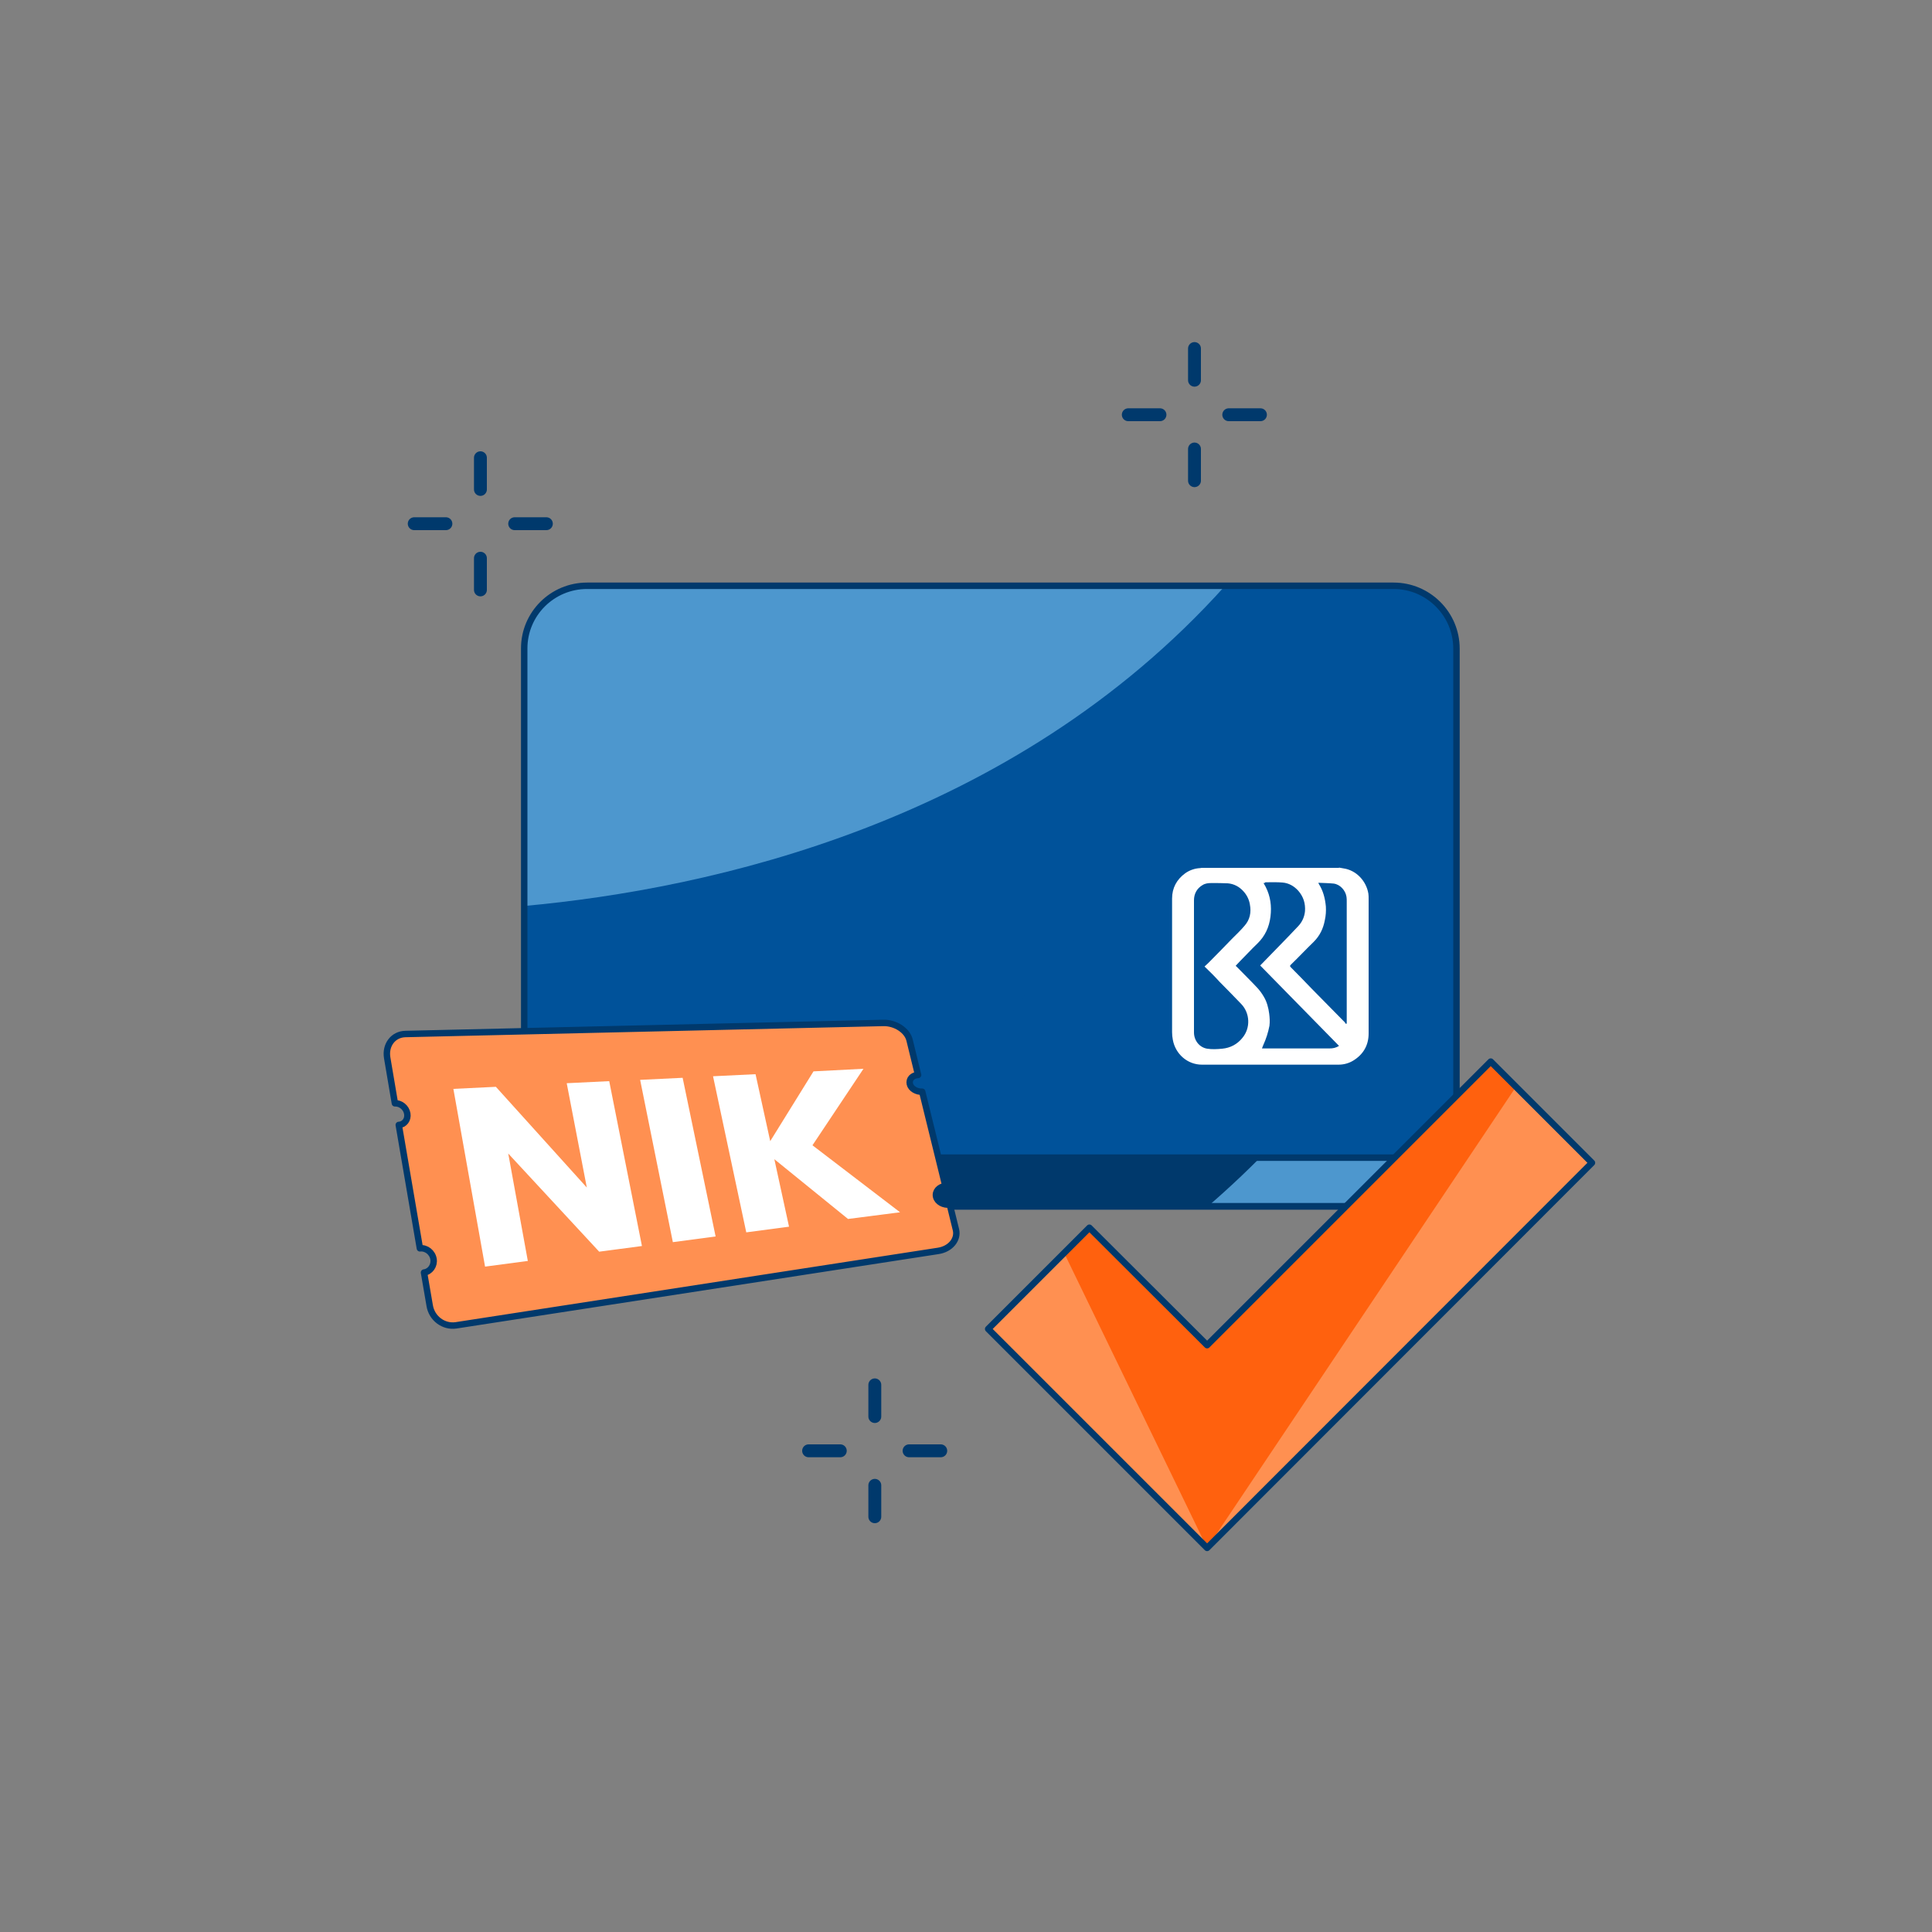<svg width="150" height="150" viewBox="0 0 150 150" fill="none" xmlns="http://www.w3.org/2000/svg">
<rect x="0" y="0" width="150" height="150" fill="#808080" stroke="none"/>
<path d="M110.82 52.06H42.96V93.68H110.82V52.06Z" fill="#00396C"/>
<path d="M42.96 55.84V88.12C42.96 91.16 45.44 93.64 48.48 93.64H68.66C69.54 91.36 70.48 89.26 71.44 87.48L65.08 52.04H49.28L42.96 55.84Z" fill="#FAB367"/>
<path d="M110.82 68.46C108.06 79.14 100.74 87.64 93.78 93.66H105.28C108.32 93.66 110.8 91.18 110.8 88.14V68.46H110.82Z" fill="#4D97CE"/>
<path d="M110.82 52.06V93.66H42.96V52.06" stroke="#00396C" stroke-width="0.5" stroke-miterlimit="10" stroke-linecap="round" stroke-linejoin="round"/>
<path d="M42.96 52.06V88.14C42.96 91.18 45.44 93.66 48.48 93.66H105.28C108.32 93.66 110.8 91.18 110.8 88.14V52.06" stroke="#00396C" stroke-width="0.5" stroke-miterlimit="10" stroke-linecap="round" stroke-linejoin="round"/>
<path d="M45.58 45.48H108.2C110.88 45.48 113.08 47.66 113.08 50.36V85C113.08 87.68 110.9 89.88 108.2 89.88H45.58C42.9 89.88 40.7 87.7 40.7 85V50.34C40.7 47.66 42.88 45.48 45.58 45.48Z" fill="#00529A"/>
<path d="M40.7 50.5V70.34C55.12 69.02 78.58 63.9 95.12 45.48H45.74C42.96 45.48 40.7 47.72 40.7 50.5Z" fill="#4D97CE"/>
<path d="M113.06 56.54C91.9 59.68 78.38 76.94 71.06 89.86H107.16C110.4 89.86 113.06 87.2 113.06 83.96V56.54Z" fill="#00529A"/>
<path d="M103.96 67.36C104.08 67.38 104.2 67.4 104.3 67.42C105.3 67.56 106.08 68.4 106.24 69.38C106.26 69.52 106.26 69.64 106.26 69.78C106.26 73.26 106.26 76.76 106.26 80.24C106.26 81.16 105.84 81.88 105.04 82.36C104.7 82.56 104.32 82.66 103.92 82.66C100.38 82.66 96.86 82.66 93.32 82.66C92.18 82.66 91.26 81.82 91.06 80.74C91.02 80.54 91 80.34 91 80.14C91 76.68 91 73.22 91 69.76C91 68.94 91.36 68.28 92.02 67.8C92.36 67.56 92.76 67.42 93.18 67.4C93.22 67.4 93.26 67.38 93.3 67.38H103.96V67.36ZM93.52 75.04C93.64 74.92 93.72 74.86 93.8 74.78C94.42 74.16 95.04 73.52 95.64 72.9C95.98 72.56 96.34 72.22 96.64 71.86C97.04 71.4 97.16 70.84 97.04 70.22C96.98 69.84 96.8 69.48 96.54 69.2C96.22 68.84 95.8 68.62 95.32 68.58C94.9 68.56 94.48 68.56 94.06 68.56C93.82 68.56 93.58 68.58 93.36 68.72C92.92 68.98 92.7 69.4 92.7 69.9C92.7 72.3 92.7 74.7 92.7 77.12C92.7 78.14 92.7 79.14 92.7 80.16C92.7 80.78 93.12 81.32 93.72 81.42C94.1 81.48 94.5 81.46 94.9 81.42C95.52 81.36 96.06 81.08 96.46 80.58C97.1 79.82 97.06 78.66 96.36 77.94C95.8 77.36 95.24 76.78 94.68 76.22C94.32 75.82 93.94 75.44 93.52 75.04ZM98.1 68.56C98.16 68.66 98.22 68.76 98.26 68.84C98.64 69.58 98.74 70.36 98.64 71.16C98.54 71.98 98.22 72.68 97.62 73.26C97.16 73.7 96.74 74.16 96.28 74.62C96.16 74.74 96.06 74.86 95.94 74.98C95.96 75.02 96 75.04 96.02 75.06C96.56 75.62 97.12 76.16 97.64 76.72C97.82 76.92 97.98 77.14 98.12 77.38C98.36 77.78 98.48 78.24 98.54 78.7C98.58 79.02 98.6 79.32 98.56 79.64C98.46 80.16 98.3 80.66 98.08 81.14C98.04 81.22 98.02 81.3 97.98 81.4H98.14H99.14C100.5 81.4 101.86 81.4 103.22 81.4C103.48 81.4 103.72 81.36 103.96 81.2C101.92 79.12 99.88 77.04 97.84 74.96C97.86 74.94 97.88 74.92 97.9 74.9C98.38 74.4 98.86 73.92 99.34 73.42C99.82 72.92 100.32 72.42 100.8 71.9C101.1 71.58 101.28 71.18 101.32 70.74C101.36 70.14 101.2 69.62 100.8 69.16C100.48 68.8 100.06 68.56 99.58 68.52C99.14 68.48 98.68 68.5 98.24 68.5C98.2 68.56 98.16 68.56 98.1 68.56ZM104.5 79.5C104.52 79.48 104.54 79.48 104.56 79.46V79.3C104.56 76.2 104.56 73.08 104.56 69.98C104.56 69.86 104.56 69.74 104.54 69.62C104.46 69.12 104.04 68.66 103.54 68.6C103.16 68.56 102.76 68.56 102.38 68.54C102.38 68.54 102.36 68.54 102.36 68.56C102.38 68.58 102.38 68.62 102.4 68.64C102.74 69.18 102.88 69.76 102.94 70.38C102.96 70.74 102.94 71.08 102.86 71.44C102.74 72.08 102.48 72.64 102 73.12C101.4 73.7 100.82 74.32 100.22 74.9C100.14 74.98 100.14 75.02 100.22 75.1C100.76 75.64 101.28 76.18 101.8 76.72C102.64 77.56 103.46 78.42 104.3 79.26C104.38 79.32 104.44 79.42 104.5 79.5Z" fill="white"/>
<path d="M45.58 45.48H108.2C110.88 45.48 113.08 47.66 113.08 50.36V85C113.08 87.68 110.9 89.88 108.2 89.88H45.58C42.9 89.88 40.7 87.7 40.7 85V50.34C40.7 47.66 42.88 45.48 45.58 45.48Z" stroke="#00396C" stroke-width="0.5" stroke-miterlimit="10" stroke-linecap="round" stroke-linejoin="round"/>
<path d="M70.64 84.16C70.72 84.52 71.16 84.78 71.6 84.76L73.4 92.08C72.92 92.14 72.58 92.5 72.68 92.92C72.78 93.32 73.26 93.58 73.74 93.52L74.22 95.48C74.4 96.24 73.78 96.98 72.84 97.12L35.4 102.9C34.44 103.04 33.52 102.36 33.36 101.36L32.92 98.8C33.4 98.74 33.74 98.26 33.66 97.76C33.58 97.24 33.1 96.86 32.6 96.92L30.96 87.34C31.4 87.32 31.7 86.92 31.62 86.46C31.54 85.98 31.1 85.64 30.66 85.66L30.06 82.12C29.9 81.14 30.52 80.3 31.48 80.28L68.58 79.42C69.52 79.4 70.44 80 70.62 80.76L71.28 83.46C70.84 83.48 70.56 83.78 70.64 84.16Z" fill="#FF9051"/>
<path d="M49.84 96.74L46.52 97.18L39.46 89.56L40.98 97.9L37.66 98.34L35.2 84.54L38.5 84.38L45.56 92.2L44 84.1L47.3 83.94L49.84 96.74Z" fill="white"/>
<path d="M53 83.68L55.56 96L52.24 96.44L49.7 83.84L53 83.68Z" fill="white"/>
<path d="M65.84 94.64L60.12 90L61.26 95.24L57.94 95.68L55.36 83.56L58.66 83.4L59.8 88.6L63.16 83.18L67.04 82.98L63.08 88.92L69.88 94.12L65.84 94.64Z" fill="white"/>
<path d="M70.64 84.16C70.72 84.52 71.16 84.78 71.6 84.76L73.4 92.08C72.92 92.14 72.58 92.5 72.68 92.92C72.78 93.32 73.26 93.58 73.74 93.52L74.22 95.48C74.4 96.24 73.78 96.98 72.84 97.12L35.4 102.9C34.44 103.04 33.52 102.36 33.36 101.36L32.92 98.8C33.4 98.74 33.74 98.26 33.66 97.76C33.58 97.24 33.1 96.86 32.6 96.92L30.96 87.34C31.4 87.32 31.7 86.92 31.62 86.46C31.54 85.98 31.1 85.64 30.66 85.66L30.06 82.12C29.9 81.14 30.52 80.3 31.48 80.28L68.58 79.42C69.52 79.4 70.44 80 70.62 80.76L71.28 83.46C70.84 83.48 70.56 83.78 70.64 84.16Z" stroke="#00396C" stroke-width="0.5" stroke-miterlimit="10" stroke-linecap="round" stroke-linejoin="round"/>
<path d="M115.74 82.42L93.72 104.44L84.58 95.32L76.72 103.18L93.72 120.18L123.6 90.28L115.74 82.42Z" fill="#FF9051"/>
<path d="M115.74 82.42L93.72 104.44L84.58 95.32L76.72 103.18L93.72 120.18L115.74 82.42Z" fill="#FF9051"/>
<path d="M115.74 82.42L93.72 104.44L84.58 95.32L82.62 97.28L93.72 120.18L117.7 84.38L115.74 82.42Z" fill="#FF610E"/>
<path d="M115.74 82.42L93.72 104.44L84.58 95.32L76.72 103.18L93.72 120.18L123.6 90.28L115.74 82.42Z" stroke="#00396C" stroke-width="0.5" stroke-miterlimit="10" stroke-linecap="round" stroke-linejoin="round"/>
<path d="M32.16 40.66H34.62" stroke="#00396C" stroke-miterlimit="10" stroke-linecap="round" stroke-linejoin="round"/>
<path d="M39.96 40.66H42.42" stroke="#00396C" stroke-miterlimit="10" stroke-linecap="round" stroke-linejoin="round"/>
<path d="M37.3 35.54V38" stroke="#00396C" stroke-miterlimit="10" stroke-linecap="round" stroke-linejoin="round"/>
<path d="M37.3 43.34V45.8" stroke="#00396C" stroke-miterlimit="10" stroke-linecap="round" stroke-linejoin="round"/>
<path d="M87.6 32.2H90.06" stroke="#00396C" stroke-miterlimit="10" stroke-linecap="round" stroke-linejoin="round"/>
<path d="M95.4 32.2H97.86" stroke="#00396C" stroke-miterlimit="10" stroke-linecap="round" stroke-linejoin="round"/>
<path d="M92.74 27.06V29.52" stroke="#00396C" stroke-miterlimit="10" stroke-linecap="round" stroke-linejoin="round"/>
<path d="M92.74 34.86V37.32" stroke="#00396C" stroke-miterlimit="10" stroke-linecap="round" stroke-linejoin="round"/>
<path d="M62.78 112.64H65.24" stroke="#00396C" stroke-miterlimit="10" stroke-linecap="round" stroke-linejoin="round"/>
<path d="M70.58 112.64H73.04" stroke="#00396C" stroke-miterlimit="10" stroke-linecap="round" stroke-linejoin="round"/>
<path d="M67.92 107.52V109.98" stroke="#00396C" stroke-miterlimit="10" stroke-linecap="round" stroke-linejoin="round"/>
<path d="M67.92 115.32V117.76" stroke="#00396C" stroke-miterlimit="10" stroke-linecap="round" stroke-linejoin="round"/>
</svg>
